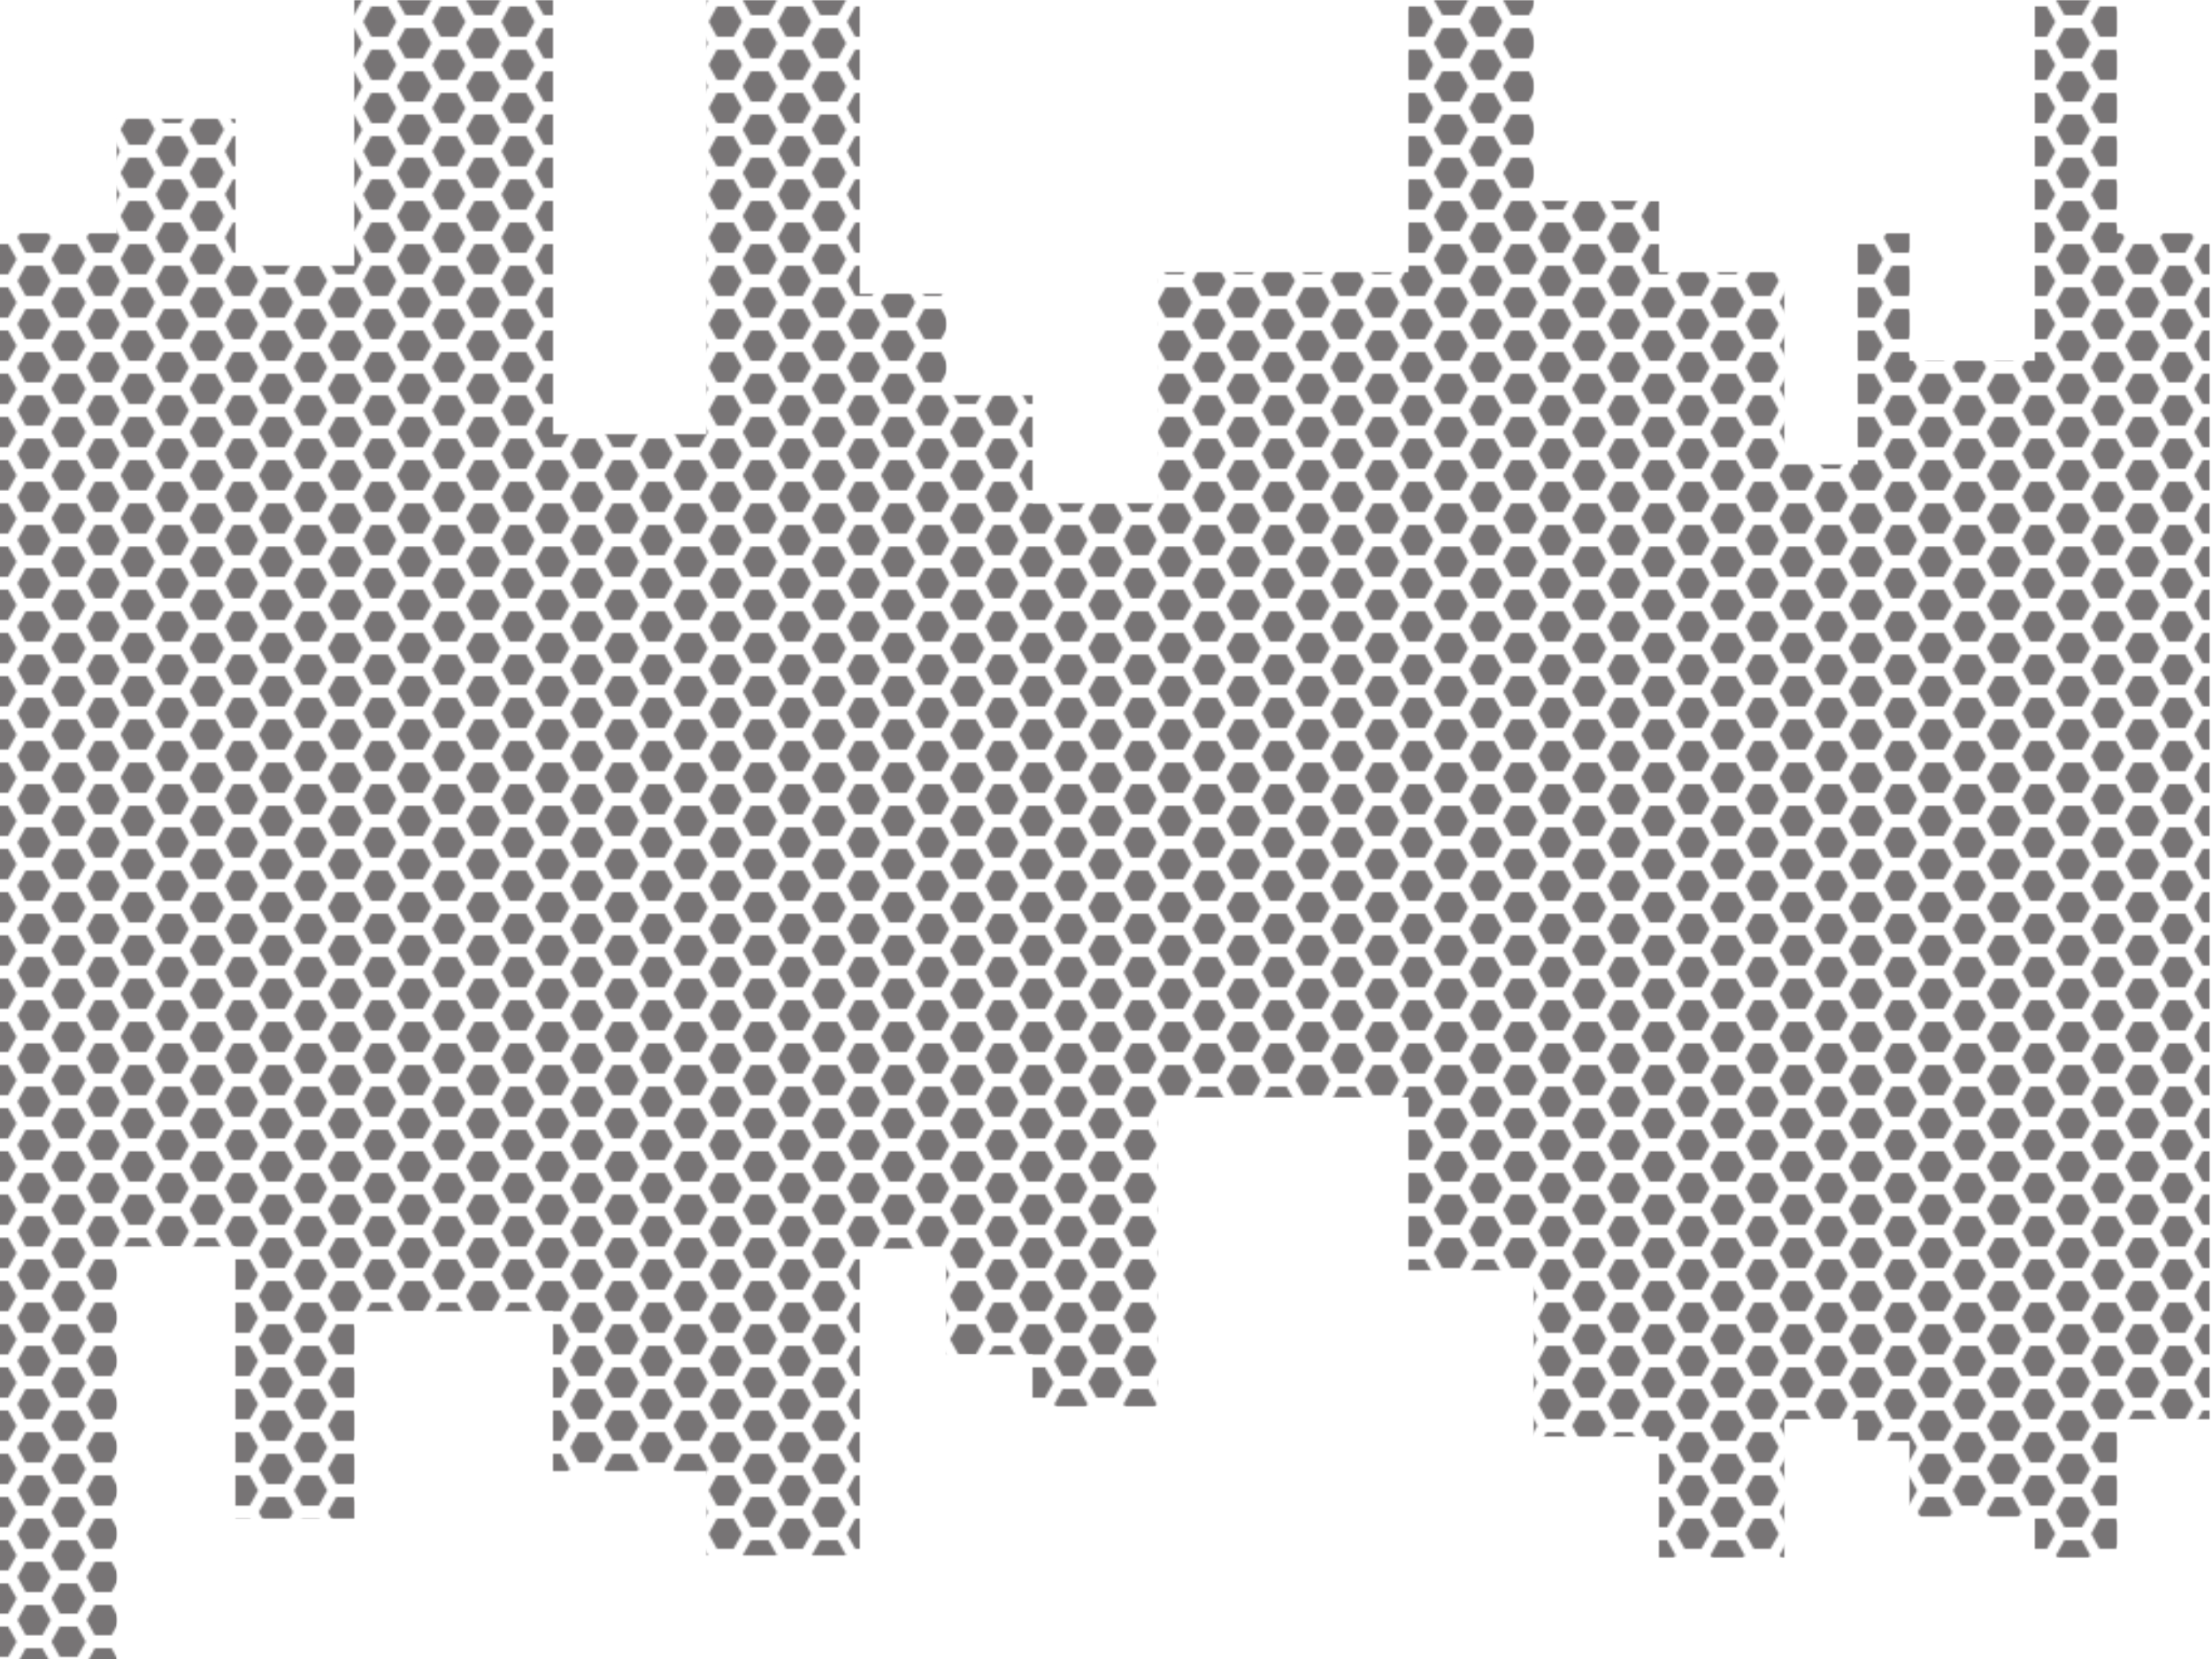<?xml version="1.0" encoding="utf-8"?>
<!-- Generator: Adobe Illustrator 19.1.1, SVG Export Plug-In . SVG Version: 6.00 Build 0)  -->
<svg version="1.1" xmlns="http://www.w3.org/2000/svg" xmlns:xlink="http://www.w3.org/1999/xlink" x="0px" y="0px"
	 viewBox="0 0 1024 768" style="enable-background:new 0 0 1024 768;" xml:space="preserve">
<style type="text/css">
	.st0{fill:none;}
	.st1{fill:#524F50;}
	.st2{fill:#777475;}
	.st3{display:none;}
	.st4{display:inline;fill:url(#SVGID_1_);}
	.st5{filter:url(#Adobe_OpacityMaskFilter);}
	.st6{fill:url(#SVGID_3_);}
	.st7{mask:url(#SVGID_2_);fill:url(#hexflat3);}
	.st8{display:inline;fill:url(#hex2);}
	.st9{fill:url(#SVGID_4_);}
	.st10{fill:#403D3E;}
	.st11{fill:url(#SVGID_5_);}
	.st12{fill:url(#SVGID_6_);}
	.st13{fill:#666666;}
	.st14{fill:url(#SVGID_7_);}
	.st15{fill:#777475;stroke:#524F50;stroke-width:2;stroke-miterlimit:10;}
</style>
<pattern  width="31.5" height="19" patternUnits="userSpaceOnUse" id="hex2" viewBox="10 -28 31.5 19" style="overflow:visible;">
	<g>
		<polygon class="st0" points="10,-28 41.5,-28 41.5,-9 10,-9 		"/>
		<g>
			<polygon class="st1" points="36.5,0 31.5,-9 36.5,-18 46.5,-18 51.5,-9 46.5,0 			"/>
			<polygon class="st2" points="37.7,-2 33.8,-9 37.7,-16 45.3,-16 49.2,-9 45.3,-2 			"/>
		</g>
		<g>
			<polygon class="st1" points="5,0 0,-9 5,-18 15,-18 20,-9 15,0 			"/>
			<polygon class="st2" points="6.2,-2 2.3,-9 6.2,-16 13.8,-16 17.7,-9 13.8,-2 			"/>
		</g>
		<g>
			<polygon class="st1" points="36.5,-19 31.5,-28 36.5,-37 46.5,-37 51.5,-28 46.5,-19 			"/>
			<polygon class="st2" points="37.7,-21 33.8,-28 37.7,-35 45.3,-35 49.2,-28 45.3,-21 			"/>
		</g>
		<g>
			<polygon class="st1" points="20.8,-9.5 15.8,-18.5 20.8,-27.5 30.8,-27.5 35.8,-18.5 30.8,-9.5 			"/>
			<polygon class="st2" points="21.9,-11.5 18,-18.5 21.9,-25.5 29.6,-25.5 33.5,-18.5 29.6,-11.5 			"/>
		</g>
		<g>
			<polygon class="st1" points="5,-19 0,-28 5,-37 15,-37 20,-28 15,-19 			"/>
			<polygon class="st2" points="6.2,-21 2.3,-28 6.2,-35 13.8,-35 17.7,-28 13.8,-21 			"/>
		</g>
	</g>
</pattern>
<pattern  width="31.5" height="20" patternUnits="userSpaceOnUse" id="hexflat3" viewBox="7.7 -27 31.5 20" style="overflow:visible;">
	<g>
		<polygon class="st0" points="7.7,-27 39.2,-27 39.2,-7 7.7,-7 		"/>
		<polygon class="st2" points="35.4,0 31.5,-7 35.4,-14 43,-14 46.9,-7 43,0 		"/>
		<polygon class="st2" points="3.9,0 0,-7 3.9,-14 11.5,-14 15.4,-7 11.5,0 		"/>
		<polygon class="st2" points="35.4,-20 31.5,-27 35.4,-34 43,-34 46.9,-27 43,-20 		"/>
		<polygon class="st2" points="19.6,-10 15.8,-17 19.6,-24 27.3,-24 31.2,-17 27.3,-10 		"/>
		<polygon class="st2" points="3.9,-20 0,-27 3.9,-34 11.5,-34 15.4,-27 11.5,-20 		"/>
	</g>
</pattern>
<g id="Layer_4" class="st3">
	<linearGradient id="SVGID_1_" gradientUnits="userSpaceOnUse" x1="1024.5" y1="385" x2="-30.985" y2="385">
		<stop  offset="0" style="stop-color:#FFFFFF"/>
		<stop  offset="1" style="stop-color:#000000"/>
	</linearGradient>
	<polygon class="st4" points="980,46 980,1 942,1 942,105 884,105 884,46 860,46 860,152 826,152 826,64 768,64 768,31 710,31 
		710,1 652,1 652,64 536,64 536,170 478,170 478,121 438,121 438,74 398,74 398,1 327,1 327,138 256,138 256,1 164,1 164,61 109,61 
		109,21 54,21 54,46 -1,46 -1,769 54,769 54,653 109,653 109,730 164,730 164,688 256,688 256,730 327,730 327,769 398,769 398,653 
		438,653 438,702 478,702 478,726 536,726 536,603 652,603 652,665 710,665 710,713 768,713 768,769 826,769 826,705 860,705 
		860,715 884,715 884,750 942,750 942,769 980,769 980,705 1023,705 1023,46 	"/>
</g>
<g id="Layer_1">
	<defs>
		<filter id="Adobe_OpacityMaskFilter" filterUnits="userSpaceOnUse" x="-1" y="0" width="1024" height="769">
			
				<feColorMatrix  type="matrix" values="-1 0 0 0 1  0 -1 0 0 1  0 0 -1 0 1  0 0 0 1 0" color-interpolation-filters="sRGB" result="source"/>
		</filter>
	</defs>
	<mask maskUnits="userSpaceOnUse" x="-1" y="0" width="1024" height="769" id="SVGID_2_">
		<g class="st5">
			<linearGradient id="SVGID_3_" gradientUnits="userSpaceOnUse" x1="511" y1="809" x2="511" y2="-42.037">
				<stop  offset="0" style="stop-color:#000000"/>
				<stop  offset="5.299276e-002" style="stop-color:#0A0A0A"/>
				<stop  offset="0.143" style="stop-color:#252525"/>
				<stop  offset="0.259" style="stop-color:#505050"/>
				<stop  offset="0.395" style="stop-color:#8C8C8C"/>
				<stop  offset="0.478" style="stop-color:#B4B4B4"/>
				<stop  offset="0.705" style="stop-color:#606060"/>
				<stop  offset="0.906" style="stop-color:#1B1B1B"/>
				<stop  offset="1" style="stop-color:#000000"/>
			</linearGradient>
			<polygon class="st6" points="980,108 980,-2 942,-2 942,167 884,167 884,108 860,108 860,215 826,215 826,126 768,126 768,93 
				710,93 710,-2 652,-2 652,126 536,126 536,233 478,233 478,183 438,183 438,136 398,136 398,-2 327,-2 327,201 256,201 256,-2 
				164,-2 164,123 109,123 109,55 54,55 54,108 -1,108 -1,769 54,769 54,577 109,577 109,703 164,703 164,607 256,607 256,681 
				327,681 327,720 398,720 398,578 438,578 438,627 478,627 478,651 536,651 536,508 652,508 652,588 710,588 710,665 768,665 
				768,721 826,721 826,657 860,657 860,667 884,667 884,702 942,702 942,721 980,721 980,657 1023,657 1023,108 			"/>
		</g>
	</mask>
	<rect x="-1" class="st7" width="1024" height="769"/>
</g>
<g id="Layer_8">
</g>
<g id="Layer_2" class="st3">
	<rect class="st8" width="1024" height="769"/>
</g>
<g id="Layer_5">
	<linearGradient id="SVGID_4_" gradientUnits="userSpaceOnUse" x1="-224" y1="176" x2="-196.475" y2="176">
		<stop  offset="0" style="stop-color:#FFFFFF"/>
		<stop  offset="1" style="stop-color:#000000"/>
	</linearGradient>
	<polygon class="st9" points="-213,185 -218,176 -213,167 -203,167 -198,176 -203,185 	"/>
	<polygon class="st10" points="-211.8,183 -215.7,176 -211.8,169 -204.2,169 -200.3,176 -204.2,183 	"/>
	<linearGradient id="SVGID_5_" gradientUnits="userSpaceOnUse" x1="-209" y1="185" x2="-181.475" y2="185">
		<stop  offset="0" style="stop-color:#FFFFFF"/>
		<stop  offset="1" style="stop-color:#000000"/>
	</linearGradient>
	<polygon class="st11" points="-198,194 -203,185 -198,176 -188,176 -183,185 -188,194 	"/>
	<polygon class="st10" points="-196.8,192 -200.7,185 -196.8,178 -189.2,178 -185.3,185 -189.2,192 	"/>
	<polygon class="st1" points="-120,187 -125,178 -120,169 -110,169 -105,178 -110,187 	"/>
	<polygon class="st2" points="-213,167 -218,158 -213,149 -203,149 -198,158 -203,167 	"/>
	<polygon class="st2" points="-213,203 -218,194 -213,185 -203,185 -198,194 -203,203 	"/>
	<polygon class="st2" points="-198,176 -203,167 -198,158 -188,158 -183,167 -188,176 	"/>
	<polygon class="st2" points="-228,194 -233,185 -228,176 -218,176 -213,185 -218,194 	"/>
	<polygon class="st2" points="-228,176 -233,167 -228,158 -218,158 -213,167 -218,176 	"/>
	<polygon class="st2" points="-118.8,185 -122.7,178 -118.8,171 -111.2,171 -107.3,178 -111.2,185 	"/>
	<polygon class="st2" points="-69.8,159 -73.7,152 -69.8,145 -62.2,145 -58.3,152 -62.2,159 	"/>
</g>
<g id="Layer_7">
</g>
<g id="Layer_6">
	<linearGradient id="SVGID_6_" gradientUnits="userSpaceOnUse" x1="-146" y1="205" x2="-118.475" y2="205">
		<stop  offset="0" style="stop-color:#FFFFFF"/>
		<stop  offset="1" style="stop-color:#000000"/>
	</linearGradient>
	<polygon class="st12" points="-135,214 -140,205 -135,196 -125,196 -120,205 -125,214 	"/>
	<polygon class="st13" points="-133.8,212 -137.7,205 -133.8,198 -126.2,198 -122.3,205 -126.2,212 	"/>
	<linearGradient id="SVGID_7_" gradientUnits="userSpaceOnUse" x1="-110" y1="268" x2="-82.475" y2="268">
		<stop  offset="0" style="stop-color:#FFFFFF"/>
		<stop  offset="1" style="stop-color:#000000"/>
	</linearGradient>
	<polygon class="st14" points="-99,277 -104,268 -99,259 -89,259 -84,268 -89,277 	"/>
	<polygon class="st13" points="-97.8,275 -101.7,268 -97.8,261 -90.2,261 -86.3,268 -90.2,275 	"/>
</g>
<g id="Layer_3">
	<polygon class="st15" points="-178,262 -183,253 -178,244 -168,244 -163,253 -168,262 	"/>
</g>
</svg>
